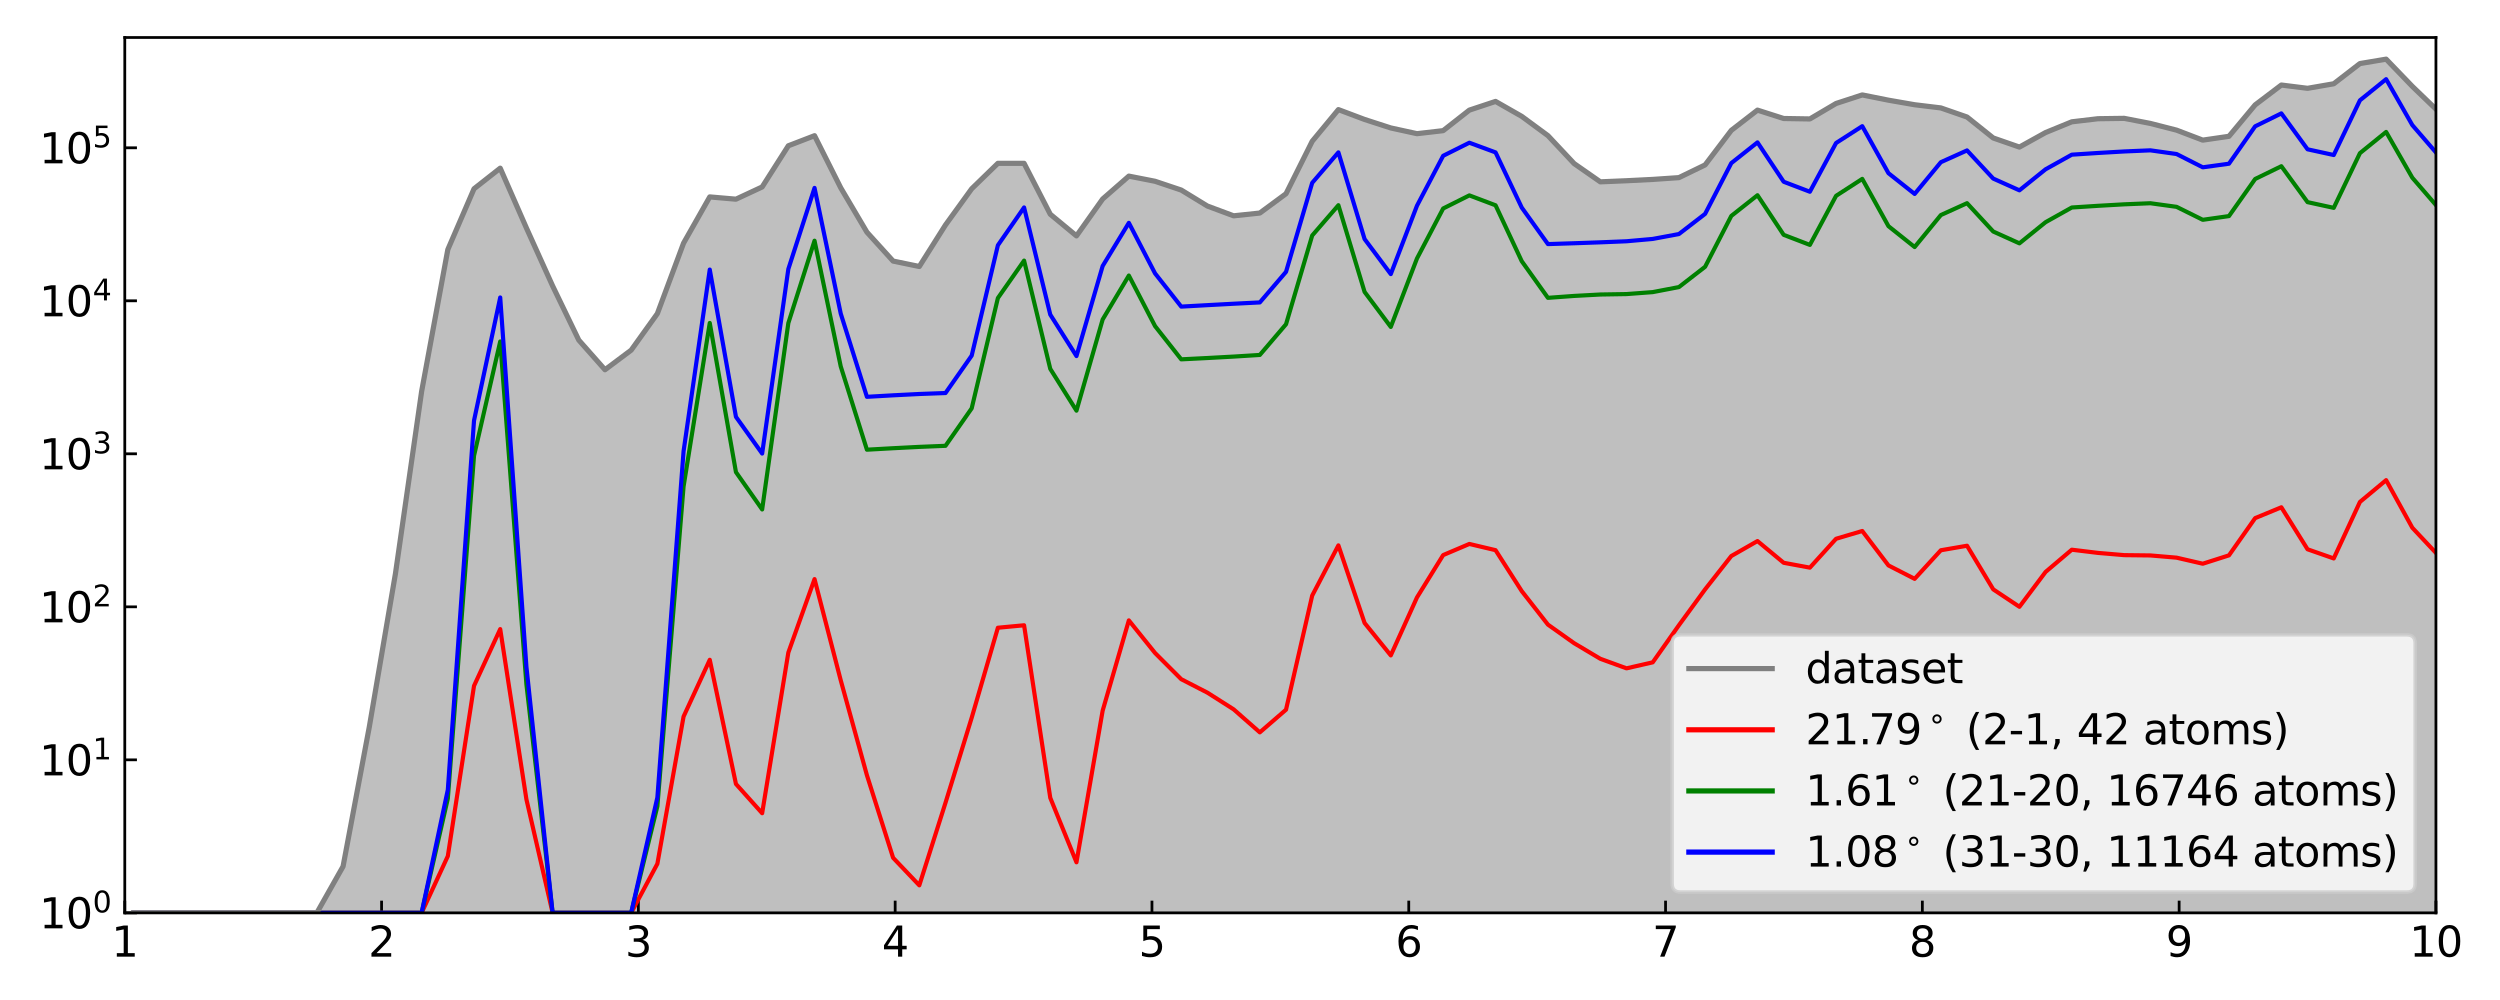 <?xml version="1.0" encoding="utf-8" standalone="no"?>
<!DOCTYPE svg PUBLIC "-//W3C//DTD SVG 1.1//EN"
  "http://www.w3.org/Graphics/SVG/1.1/DTD/svg11.dtd">
<svg xmlns:xlink="http://www.w3.org/1999/xlink" width="720pt" height="288pt" viewBox="0 0 720 288" xmlns="http://www.w3.org/2000/svg" version="1.1">
 <defs>
  <style type="text/css">*{stroke-linejoin: round; stroke-linecap: butt}</style>
 </defs>
 <g id="figure_1">
  <g id="patch_1">
   <path d="M 0 288 
L 720 288 
L 720 0 
L 0 0 
z
" style="fill: #ffffff"/>
  </g>
  <g id="axes_1">
   <g id="patch_2">
    <path d="M 35.937 262.9 
L 701.55 262.9 
L 701.55 10.8 
L 35.937 10.8 
z
" style="fill: #ffffff"/>
   </g>
   <g id="PolyCollection_1">
    <path d="M 38.452 262.944 
L 38.452 262.9 
L 45.995 262.9 
L 53.539 262.9 
L 61.083 262.9 
L 68.626 262.9 
L 76.17 262.9 
L 83.714 262.9 
L 91.257 262.9 
L 98.801 249.536 
L 106.344 209.445 
L 113.888 165.215 
L 121.432 112.71 
L 128.975 71.872 
L 136.519 54.368 
L 144.062 48.439 
L 151.606 65.658 
L 159.15 82.343 
L 166.693 97.956 
L 174.237 106.484 
L 181.78 100.842 
L 189.324 90.316 
L 196.868 70.022 
L 204.411 56.711 
L 211.955 57.365 
L 219.499 53.847 
L 227.042 41.985 
L 234.586 39.081 
L 242.129 54.093 
L 249.673 66.874 
L 257.217 75.191 
L 264.76 76.749 
L 272.304 64.786 
L 279.847 54.367 
L 287.391 47.037 
L 294.935 47.038 
L 302.478 61.701 
L 310.022 67.936 
L 317.565 57.311 
L 325.109 50.724 
L 332.653 52.209 
L 340.196 54.736 
L 347.74 59.346 
L 355.283 62.155 
L 362.827 61.359 
L 370.371 55.794 
L 377.914 40.69 
L 385.458 31.567 
L 393.002 34.407 
L 400.545 36.85 
L 408.089 38.5 
L 415.632 37.629 
L 423.176 31.716 
L 430.72 29.209 
L 438.263 33.513 
L 445.807 39.064 
L 453.35 47.11 
L 460.894 52.368 
L 468.438 52.053 
L 475.981 51.672 
L 483.525 51.159 
L 491.068 47.5 
L 498.612 37.548 
L 506.156 31.717 
L 513.699 34.129 
L 521.243 34.254 
L 528.787 29.804 
L 536.33 27.341 
L 543.874 28.853 
L 551.417 30.166 
L 558.961 31.081 
L 566.505 33.702 
L 574.048 39.735 
L 581.592 42.36 
L 589.135 38.172 
L 596.679 35.083 
L 604.223 34.192 
L 611.766 34.086 
L 619.31 35.549 
L 626.853 37.482 
L 634.397 40.358 
L 641.941 39.258 
L 649.484 30.207 
L 657.028 24.489 
L 664.572 25.436 
L 672.115 24.127 
L 679.659 18.306 
L 687.202 17.037 
L 694.746 24.872 
L 702.29 32.141 
L 709.833 38.275 
L 717.377 42.304 
L 724.92 42.126 
L 732.464 41.57 
L 740.008 40.262 
L 747.551 37.603 
L 755.095 32.243 
L 762.638 41.548 
L 770.182 80.183 
L 777.726 132.099 
L 785.269 210.58 
L 785.269 262.944 
L 785.269 262.944 
L 777.726 262.944 
L 770.182 262.944 
L 762.638 262.944 
L 755.095 262.944 
L 747.551 262.944 
L 740.008 262.944 
L 732.464 262.944 
L 724.92 262.944 
L 717.377 262.944 
L 709.833 262.944 
L 702.29 262.944 
L 694.746 262.944 
L 687.202 262.944 
L 679.659 262.944 
L 672.115 262.944 
L 664.572 262.944 
L 657.028 262.944 
L 649.484 262.944 
L 641.941 262.944 
L 634.397 262.944 
L 626.853 262.944 
L 619.31 262.944 
L 611.766 262.944 
L 604.223 262.944 
L 596.679 262.944 
L 589.135 262.944 
L 581.592 262.944 
L 574.048 262.944 
L 566.505 262.944 
L 558.961 262.944 
L 551.417 262.944 
L 543.874 262.944 
L 536.33 262.944 
L 528.787 262.944 
L 521.243 262.944 
L 513.699 262.944 
L 506.156 262.944 
L 498.612 262.944 
L 491.068 262.944 
L 483.525 262.944 
L 475.981 262.944 
L 468.438 262.944 
L 460.894 262.944 
L 453.35 262.944 
L 445.807 262.944 
L 438.263 262.944 
L 430.72 262.944 
L 423.176 262.944 
L 415.632 262.944 
L 408.089 262.944 
L 400.545 262.944 
L 393.002 262.944 
L 385.458 262.944 
L 377.914 262.944 
L 370.371 262.944 
L 362.827 262.944 
L 355.283 262.944 
L 347.74 262.944 
L 340.196 262.944 
L 332.653 262.944 
L 325.109 262.944 
L 317.565 262.944 
L 310.022 262.944 
L 302.478 262.944 
L 294.935 262.944 
L 287.391 262.944 
L 279.847 262.944 
L 272.304 262.944 
L 264.76 262.944 
L 257.217 262.944 
L 249.673 262.944 
L 242.129 262.944 
L 234.586 262.944 
L 227.042 262.944 
L 219.499 262.944 
L 211.955 262.944 
L 204.411 262.944 
L 196.868 262.944 
L 189.324 262.944 
L 181.78 262.944 
L 174.237 262.944 
L 166.693 262.944 
L 159.15 262.944 
L 151.606 262.944 
L 144.062 262.944 
L 136.519 262.944 
L 128.975 262.944 
L 121.432 262.944 
L 113.888 262.944 
L 106.344 262.944 
L 98.801 262.944 
L 91.257 262.944 
L 83.714 262.944 
L 76.17 262.944 
L 68.626 262.944 
L 61.083 262.944 
L 53.539 262.944 
L 45.995 262.944 
L 38.452 262.944 
z
" clip-path="url(#p94b4247ed8)" style="fill: #808080; fill-opacity: 0.5"/>
   </g>
   <g id="matplotlib.axis_1">
    <g id="xtick_1">
     <g id="line2d_1">
      <defs>
       <path id="mf4ed14d608" d="M 0 0 
L 0 -3.5 
" style="stroke: #000000; stroke-width: 0.8"/>
      </defs>
      <g>
       <use xlink:href="#mf4ed14d608" x="35.937" y="262.9" style="stroke: #000000; stroke-width: 0.8"/>
      </g>
     </g>
     <g id="text_1">
      <!-- 1 -->
      <g transform="translate(32.12 275.518) scale(0.12 -0.12)">
       <defs>
        <path id="DejaVuSans-31" d="M 794 531 
L 1825 531 
L 1825 4091 
L 703 3866 
L 703 4441 
L 1819 4666 
L 2450 4666 
L 2450 531 
L 3481 531 
L 3481 0 
L 794 0 
L 794 531 
z
" transform="scale(0.016)"/>
       </defs>
       <use xlink:href="#DejaVuSans-31"/>
      </g>
     </g>
    </g>
    <g id="xtick_2">
     <g id="line2d_2">
      <g>
       <use xlink:href="#mf4ed14d608" x="109.894" y="262.9" style="stroke: #000000; stroke-width: 0.8"/>
      </g>
     </g>
     <g id="text_2">
      <!-- 2 -->
      <g transform="translate(106.077 275.518) scale(0.12 -0.12)">
       <defs>
        <path id="DejaVuSans-32" d="M 1228 531 
L 3431 531 
L 3431 0 
L 469 0 
L 469 531 
Q 828 903 1448 1529 
Q 2069 2156 2228 2338 
Q 2531 2678 2651 2914 
Q 2772 3150 2772 3378 
Q 2772 3750 2511 3984 
Q 2250 4219 1831 4219 
Q 1534 4219 1204 4116 
Q 875 4013 500 3803 
L 500 4441 
Q 881 4594 1212 4672 
Q 1544 4750 1819 4750 
Q 2544 4750 2975 4387 
Q 3406 4025 3406 3419 
Q 3406 3131 3298 2873 
Q 3191 2616 2906 2266 
Q 2828 2175 2409 1742 
Q 1991 1309 1228 531 
z
" transform="scale(0.016)"/>
       </defs>
       <use xlink:href="#DejaVuSans-32"/>
      </g>
     </g>
    </g>
    <g id="xtick_3">
     <g id="line2d_3">
      <g>
       <use xlink:href="#mf4ed14d608" x="183.851" y="262.9" style="stroke: #000000; stroke-width: 0.8"/>
      </g>
     </g>
     <g id="text_3">
      <!-- 3 -->
      <g transform="translate(180.034 275.518) scale(0.12 -0.12)">
       <defs>
        <path id="DejaVuSans-33" d="M 2597 2516 
Q 3050 2419 3304 2112 
Q 3559 1806 3559 1356 
Q 3559 666 3084 287 
Q 2609 -91 1734 -91 
Q 1441 -91 1130 -33 
Q 819 25 488 141 
L 488 750 
Q 750 597 1062 519 
Q 1375 441 1716 441 
Q 2309 441 2620 675 
Q 2931 909 2931 1356 
Q 2931 1769 2642 2001 
Q 2353 2234 1838 2234 
L 1294 2234 
L 1294 2753 
L 1863 2753 
Q 2328 2753 2575 2939 
Q 2822 3125 2822 3475 
Q 2822 3834 2567 4026 
Q 2313 4219 1838 4219 
Q 1578 4219 1281 4162 
Q 984 4106 628 3988 
L 628 4550 
Q 988 4650 1302 4700 
Q 1616 4750 1894 4750 
Q 2613 4750 3031 4423 
Q 3450 4097 3450 3541 
Q 3450 3153 3228 2886 
Q 3006 2619 2597 2516 
z
" transform="scale(0.016)"/>
       </defs>
       <use xlink:href="#DejaVuSans-33"/>
      </g>
     </g>
    </g>
    <g id="xtick_4">
     <g id="line2d_4">
      <g>
       <use xlink:href="#mf4ed14d608" x="257.808" y="262.9" style="stroke: #000000; stroke-width: 0.8"/>
      </g>
     </g>
     <g id="text_4">
      <!-- 4 -->
      <g transform="translate(253.991 275.518) scale(0.12 -0.12)">
       <defs>
        <path id="DejaVuSans-34" d="M 2419 4116 
L 825 1625 
L 2419 1625 
L 2419 4116 
z
M 2253 4666 
L 3047 4666 
L 3047 1625 
L 3713 1625 
L 3713 1100 
L 3047 1100 
L 3047 0 
L 2419 0 
L 2419 1100 
L 313 1100 
L 313 1709 
L 2253 4666 
z
" transform="scale(0.016)"/>
       </defs>
       <use xlink:href="#DejaVuSans-34"/>
      </g>
     </g>
    </g>
    <g id="xtick_5">
     <g id="line2d_5">
      <g>
       <use xlink:href="#mf4ed14d608" x="331.765" y="262.9" style="stroke: #000000; stroke-width: 0.8"/>
      </g>
     </g>
     <g id="text_5">
      <!-- 5 -->
      <g transform="translate(327.948 275.518) scale(0.12 -0.12)">
       <defs>
        <path id="DejaVuSans-35" d="M 691 4666 
L 3169 4666 
L 3169 4134 
L 1269 4134 
L 1269 2991 
Q 1406 3038 1543 3061 
Q 1681 3084 1819 3084 
Q 2600 3084 3056 2656 
Q 3513 2228 3513 1497 
Q 3513 744 3044 326 
Q 2575 -91 1722 -91 
Q 1428 -91 1123 -41 
Q 819 9 494 109 
L 494 744 
Q 775 591 1075 516 
Q 1375 441 1709 441 
Q 2250 441 2565 725 
Q 2881 1009 2881 1497 
Q 2881 1984 2565 2268 
Q 2250 2553 1709 2553 
Q 1456 2553 1204 2497 
Q 953 2441 691 2322 
L 691 4666 
z
" transform="scale(0.016)"/>
       </defs>
       <use xlink:href="#DejaVuSans-35"/>
      </g>
     </g>
    </g>
    <g id="xtick_6">
     <g id="line2d_6">
      <g>
       <use xlink:href="#mf4ed14d608" x="405.722" y="262.9" style="stroke: #000000; stroke-width: 0.8"/>
      </g>
     </g>
     <g id="text_6">
      <!-- 6 -->
      <g transform="translate(401.905 275.518) scale(0.12 -0.12)">
       <defs>
        <path id="DejaVuSans-36" d="M 2113 2584 
Q 1688 2584 1439 2293 
Q 1191 2003 1191 1497 
Q 1191 994 1439 701 
Q 1688 409 2113 409 
Q 2538 409 2786 701 
Q 3034 994 3034 1497 
Q 3034 2003 2786 2293 
Q 2538 2584 2113 2584 
z
M 3366 4563 
L 3366 3988 
Q 3128 4100 2886 4159 
Q 2644 4219 2406 4219 
Q 1781 4219 1451 3797 
Q 1122 3375 1075 2522 
Q 1259 2794 1537 2939 
Q 1816 3084 2150 3084 
Q 2853 3084 3261 2657 
Q 3669 2231 3669 1497 
Q 3669 778 3244 343 
Q 2819 -91 2113 -91 
Q 1303 -91 875 529 
Q 447 1150 447 2328 
Q 447 3434 972 4092 
Q 1497 4750 2381 4750 
Q 2619 4750 2861 4703 
Q 3103 4656 3366 4563 
z
" transform="scale(0.016)"/>
       </defs>
       <use xlink:href="#DejaVuSans-36"/>
      </g>
     </g>
    </g>
    <g id="xtick_7">
     <g id="line2d_7">
      <g>
       <use xlink:href="#mf4ed14d608" x="479.679" y="262.9" style="stroke: #000000; stroke-width: 0.8"/>
      </g>
     </g>
     <g id="text_7">
      <!-- 7 -->
      <g transform="translate(475.862 275.518) scale(0.12 -0.12)">
       <defs>
        <path id="DejaVuSans-37" d="M 525 4666 
L 3525 4666 
L 3525 4397 
L 1831 0 
L 1172 0 
L 2766 4134 
L 525 4134 
L 525 4666 
z
" transform="scale(0.016)"/>
       </defs>
       <use xlink:href="#DejaVuSans-37"/>
      </g>
     </g>
    </g>
    <g id="xtick_8">
     <g id="line2d_8">
      <g>
       <use xlink:href="#mf4ed14d608" x="553.636" y="262.9" style="stroke: #000000; stroke-width: 0.8"/>
      </g>
     </g>
     <g id="text_8">
      <!-- 8 -->
      <g transform="translate(549.819 275.518) scale(0.12 -0.12)">
       <defs>
        <path id="DejaVuSans-38" d="M 2034 2216 
Q 1584 2216 1326 1975 
Q 1069 1734 1069 1313 
Q 1069 891 1326 650 
Q 1584 409 2034 409 
Q 2484 409 2743 651 
Q 3003 894 3003 1313 
Q 3003 1734 2745 1975 
Q 2488 2216 2034 2216 
z
M 1403 2484 
Q 997 2584 770 2862 
Q 544 3141 544 3541 
Q 544 4100 942 4425 
Q 1341 4750 2034 4750 
Q 2731 4750 3128 4425 
Q 3525 4100 3525 3541 
Q 3525 3141 3298 2862 
Q 3072 2584 2669 2484 
Q 3125 2378 3379 2068 
Q 3634 1759 3634 1313 
Q 3634 634 3220 271 
Q 2806 -91 2034 -91 
Q 1263 -91 848 271 
Q 434 634 434 1313 
Q 434 1759 690 2068 
Q 947 2378 1403 2484 
z
M 1172 3481 
Q 1172 3119 1398 2916 
Q 1625 2713 2034 2713 
Q 2441 2713 2670 2916 
Q 2900 3119 2900 3481 
Q 2900 3844 2670 4047 
Q 2441 4250 2034 4250 
Q 1625 4250 1398 4047 
Q 1172 3844 1172 3481 
z
" transform="scale(0.016)"/>
       </defs>
       <use xlink:href="#DejaVuSans-38"/>
      </g>
     </g>
    </g>
    <g id="xtick_9">
     <g id="line2d_9">
      <g>
       <use xlink:href="#mf4ed14d608" x="627.593" y="262.9" style="stroke: #000000; stroke-width: 0.8"/>
      </g>
     </g>
     <g id="text_9">
      <!-- 9 -->
      <g transform="translate(623.776 275.518) scale(0.12 -0.12)">
       <defs>
        <path id="DejaVuSans-39" d="M 703 97 
L 703 672 
Q 941 559 1184 500 
Q 1428 441 1663 441 
Q 2288 441 2617 861 
Q 2947 1281 2994 2138 
Q 2813 1869 2534 1725 
Q 2256 1581 1919 1581 
Q 1219 1581 811 2004 
Q 403 2428 403 3163 
Q 403 3881 828 4315 
Q 1253 4750 1959 4750 
Q 2769 4750 3195 4129 
Q 3622 3509 3622 2328 
Q 3622 1225 3098 567 
Q 2575 -91 1691 -91 
Q 1453 -91 1209 -44 
Q 966 3 703 97 
z
M 1959 2075 
Q 2384 2075 2632 2365 
Q 2881 2656 2881 3163 
Q 2881 3666 2632 3958 
Q 2384 4250 1959 4250 
Q 1534 4250 1286 3958 
Q 1038 3666 1038 3163 
Q 1038 2656 1286 2365 
Q 1534 2075 1959 2075 
z
" transform="scale(0.016)"/>
       </defs>
       <use xlink:href="#DejaVuSans-39"/>
      </g>
     </g>
    </g>
    <g id="xtick_10">
     <g id="line2d_10">
      <g>
       <use xlink:href="#mf4ed14d608" x="701.55" y="262.9" style="stroke: #000000; stroke-width: 0.8"/>
      </g>
     </g>
     <g id="text_10">
      <!-- 10 -->
      <g transform="translate(693.915 275.518) scale(0.12 -0.12)">
       <defs>
        <path id="DejaVuSans-30" d="M 2034 4250 
Q 1547 4250 1301 3770 
Q 1056 3291 1056 2328 
Q 1056 1369 1301 889 
Q 1547 409 2034 409 
Q 2525 409 2770 889 
Q 3016 1369 3016 2328 
Q 3016 3291 2770 3770 
Q 2525 4250 2034 4250 
z
M 2034 4750 
Q 2819 4750 3233 4129 
Q 3647 3509 3647 2328 
Q 3647 1150 3233 529 
Q 2819 -91 2034 -91 
Q 1250 -91 836 529 
Q 422 1150 422 2328 
Q 422 3509 836 4129 
Q 1250 4750 2034 4750 
z
" transform="scale(0.016)"/>
       </defs>
       <use xlink:href="#DejaVuSans-31"/>
       <use xlink:href="#DejaVuSans-30" x="63.623"/>
      </g>
     </g>
    </g>
   </g>
   <g id="matplotlib.axis_2">
    <g id="ytick_1">
     <g id="line2d_11">
      <defs>
       <path id="m20dfe2c926" d="M 0 0 
L 3.5 0 
" style="stroke: #000000; stroke-width: 0.8"/>
      </defs>
      <g>
       <use xlink:href="#m20dfe2c926" x="35.937" y="262.9" style="stroke: #000000; stroke-width: 0.8"/>
      </g>
     </g>
     <g id="text_11">
      <!-- $10^{0}$ -->
      <g transform="translate(11.317 267.459) scale(0.12 -0.12)">
       <use xlink:href="#DejaVuSans-31" transform="translate(0 0.766)"/>
       <use xlink:href="#DejaVuSans-30" transform="translate(63.623 0.766)"/>
       <use xlink:href="#DejaVuSans-30" transform="translate(128.203 39.047) scale(0.7)"/>
      </g>
     </g>
    </g>
    <g id="ytick_2">
     <g id="line2d_12">
      <g>
       <use xlink:href="#m20dfe2c926" x="35.937" y="218.832" style="stroke: #000000; stroke-width: 0.8"/>
      </g>
     </g>
     <g id="text_12">
      <!-- $10^{1}$ -->
      <g transform="translate(11.317 223.391) scale(0.12 -0.12)">
       <use xlink:href="#DejaVuSans-31" transform="translate(0 0.684)"/>
       <use xlink:href="#DejaVuSans-30" transform="translate(63.623 0.684)"/>
       <use xlink:href="#DejaVuSans-31" transform="translate(128.203 38.966) scale(0.7)"/>
      </g>
     </g>
    </g>
    <g id="ytick_3">
     <g id="line2d_13">
      <g>
       <use xlink:href="#m20dfe2c926" x="35.937" y="174.765" style="stroke: #000000; stroke-width: 0.8"/>
      </g>
     </g>
     <g id="text_13">
      <!-- $10^{2}$ -->
      <g transform="translate(11.317 179.324) scale(0.12 -0.12)">
       <use xlink:href="#DejaVuSans-31" transform="translate(0 0.766)"/>
       <use xlink:href="#DejaVuSans-30" transform="translate(63.623 0.766)"/>
       <use xlink:href="#DejaVuSans-32" transform="translate(128.203 39.047) scale(0.7)"/>
      </g>
     </g>
    </g>
    <g id="ytick_4">
     <g id="line2d_14">
      <g>
       <use xlink:href="#m20dfe2c926" x="35.937" y="130.697" style="stroke: #000000; stroke-width: 0.8"/>
      </g>
     </g>
     <g id="text_14">
      <!-- $10^{3}$ -->
      <g transform="translate(11.317 135.256) scale(0.12 -0.12)">
       <use xlink:href="#DejaVuSans-31" transform="translate(0 0.766)"/>
       <use xlink:href="#DejaVuSans-30" transform="translate(63.623 0.766)"/>
       <use xlink:href="#DejaVuSans-33" transform="translate(128.203 39.047) scale(0.7)"/>
      </g>
     </g>
    </g>
    <g id="ytick_5">
     <g id="line2d_15">
      <g>
       <use xlink:href="#m20dfe2c926" x="35.937" y="86.629" style="stroke: #000000; stroke-width: 0.8"/>
      </g>
     </g>
     <g id="text_15">
      <!-- $10^{4}$ -->
      <g transform="translate(11.317 91.188) scale(0.12 -0.12)">
       <use xlink:href="#DejaVuSans-31" transform="translate(0 0.684)"/>
       <use xlink:href="#DejaVuSans-30" transform="translate(63.623 0.684)"/>
       <use xlink:href="#DejaVuSans-34" transform="translate(128.203 38.966) scale(0.7)"/>
      </g>
     </g>
    </g>
    <g id="ytick_6">
     <g id="line2d_16">
      <g>
       <use xlink:href="#m20dfe2c926" x="35.937" y="42.562" style="stroke: #000000; stroke-width: 0.8"/>
      </g>
     </g>
     <g id="text_16">
      <!-- $10^{5}$ -->
      <g transform="translate(11.317 47.121) scale(0.12 -0.12)">
       <use xlink:href="#DejaVuSans-31" transform="translate(0 0.684)"/>
       <use xlink:href="#DejaVuSans-30" transform="translate(63.623 0.684)"/>
       <use xlink:href="#DejaVuSans-35" transform="translate(128.203 38.966) scale(0.7)"/>
      </g>
     </g>
    </g>
   </g>
   <g id="line2d_17">
    <path d="M 38.452 262.9 
L 45.995 262.9 
L 53.539 262.9 
L 61.083 262.9 
L 68.626 262.9 
L 76.17 262.9 
L 83.714 262.9 
L 91.257 262.9 
L 98.801 262.9 
L 106.344 262.9 
L 113.888 262.9 
L 121.432 262.9 
L 128.975 246.556 
L 136.519 197.524 
L 144.062 181.18 
L 151.606 230.212 
L 159.15 262.9 
L 166.693 262.9 
L 174.237 262.9 
L 181.78 262.9 
L 189.324 248.767 
L 196.868 206.368 
L 204.411 190.024 
L 211.955 225.79 
L 219.499 234.208 
L 227.042 187.929 
L 234.586 166.787 
L 242.129 195.921 
L 249.673 223.269 
L 257.217 247.048 
L 264.76 254.974 
L 272.304 231.195 
L 279.847 206.705 
L 287.391 180.791 
L 294.935 180.079 
L 302.478 229.772 
L 310.022 248.341 
L 317.565 204.664 
L 325.109 178.674 
L 332.653 188.06 
L 340.196 195.611 
L 347.74 199.491 
L 355.283 204.288 
L 362.827 210.921 
L 370.371 204.39 
L 377.914 171.529 
L 385.458 157.071 
L 393.002 179.419 
L 400.545 188.753 
L 408.089 172.061 
L 415.632 159.864 
L 423.176 156.658 
L 430.72 158.45 
L 438.263 170.241 
L 445.807 179.887 
L 453.35 185.242 
L 460.894 189.729 
L 468.438 192.482 
L 475.981 190.755 
L 483.525 180.066 
L 491.068 169.74 
L 498.612 160.14 
L 506.156 155.825 
L 513.699 162.082 
L 521.243 163.482 
L 528.787 155.166 
L 536.33 152.927 
L 543.874 162.842 
L 551.417 166.707 
L 558.961 158.476 
L 566.505 157.174 
L 574.048 169.73 
L 581.592 174.753 
L 589.135 164.707 
L 596.679 158.316 
L 604.223 159.236 
L 611.766 159.879 
L 619.31 159.967 
L 626.853 160.608 
L 634.397 162.352 
L 641.941 159.941 
L 649.484 149.218 
L 657.028 146.1 
L 664.572 158.192 
L 672.115 160.831 
L 679.659 144.563 
L 687.202 138.285 
L 694.746 151.986 
L 702.29 160.02 
L 709.833 156.72 
L 717.377 155.814 
L 721 157.677 
" clip-path="url(#p94b4247ed8)" style="fill: none; stroke: #ff0000; stroke-width: 1.2; stroke-linecap: square"/>
   </g>
   <g id="line2d_18">
    <path d="M 38.452 262.9 
L 45.995 262.9 
L 53.539 262.9 
L 61.083 262.9 
L 68.626 262.9 
L 76.17 262.9 
L 83.714 262.9 
L 91.257 262.9 
L 98.801 262.9 
L 106.344 262.9 
L 113.888 262.9 
L 121.432 262.9 
L 128.975 229.989 
L 136.519 131.257 
L 144.062 98.347 
L 151.606 197.079 
L 159.15 262.9 
L 166.693 262.9 
L 174.237 262.9 
L 181.78 262.9 
L 189.324 232.2 
L 196.868 140.101 
L 204.411 93.02 
L 211.955 135.973 
L 219.499 146.718 
L 227.042 93.044 
L 234.586 69.326 
L 242.129 105.523 
L 249.673 129.512 
L 257.217 129.087 
L 264.76 128.701 
L 272.304 128.394 
L 279.847 117.602 
L 287.391 85.838 
L 294.935 75.055 
L 302.478 106.232 
L 310.022 118.266 
L 317.565 92.01 
L 325.109 79.359 
L 332.653 93.915 
L 340.196 103.491 
L 347.74 103.108 
L 355.283 102.696 
L 362.827 102.225 
L 370.371 93.39 
L 377.914 67.824 
L 385.458 59.104 
L 393.002 84.076 
L 400.545 94.154 
L 408.089 74.442 
L 415.632 60.044 
L 423.176 56.271 
L 430.72 59.123 
L 438.263 75.225 
L 445.807 85.777 
L 453.35 85.227 
L 460.894 84.819 
L 468.438 84.695 
L 475.981 84.129 
L 483.525 82.682 
L 491.068 76.835 
L 498.612 62.19 
L 506.156 56.229 
L 513.699 67.636 
L 521.243 70.53 
L 528.787 56.401 
L 536.33 51.52 
L 543.874 65.138 
L 551.417 71.147 
L 558.961 61.938 
L 566.505 58.518 
L 574.048 66.676 
L 581.592 70.083 
L 589.135 63.987 
L 596.679 59.761 
L 604.223 59.275 
L 611.766 58.847 
L 619.31 58.533 
L 626.853 59.57 
L 634.397 63.305 
L 641.941 62.234 
L 649.484 51.549 
L 657.028 47.873 
L 664.572 58.217 
L 672.115 59.862 
L 679.659 44.11 
L 687.202 38.002 
L 694.746 51.182 
L 702.29 59.909 
L 709.833 59.731 
L 717.377 59.562 
L 721 59.49 
" clip-path="url(#p94b4247ed8)" style="fill: none; stroke: #008000; stroke-width: 1.2; stroke-linecap: square"/>
   </g>
   <g id="line2d_19">
    <path d="M 38.452 262.9 
L 45.995 262.9 
L 53.539 262.9 
L 61.083 262.9 
L 68.626 262.9 
L 76.17 262.9 
L 83.714 262.9 
L 91.257 262.9 
L 98.801 262.9 
L 106.344 262.9 
L 113.888 262.9 
L 121.432 262.9 
L 128.975 227.455 
L 136.519 121.12 
L 144.062 85.676 
L 151.606 192.01 
L 159.15 262.9 
L 166.693 262.9 
L 174.237 262.9 
L 181.78 262.9 
L 189.324 229.666 
L 196.868 129.964 
L 204.411 77.635 
L 211.955 120.052 
L 219.499 130.618 
L 227.042 77.484 
L 234.586 54.122 
L 242.129 90.305 
L 249.673 114.283 
L 257.217 113.851 
L 264.76 113.47 
L 272.304 113.193 
L 279.847 102.416 
L 287.391 70.641 
L 294.935 59.746 
L 302.478 90.609 
L 310.022 102.542 
L 317.565 76.614 
L 325.109 64.181 
L 332.653 78.738 
L 340.196 88.303 
L 347.74 87.883 
L 355.283 87.477 
L 362.827 87.098 
L 370.371 78.298 
L 377.914 52.656 
L 385.458 43.885 
L 393.002 68.854 
L 400.545 78.937 
L 408.089 59.249 
L 415.632 44.868 
L 423.176 41.103 
L 430.72 43.89 
L 438.263 59.783 
L 445.807 70.298 
L 453.35 70.055 
L 460.894 69.791 
L 468.438 69.485 
L 475.981 68.813 
L 483.525 67.408 
L 491.068 61.598 
L 498.612 46.979 
L 506.156 41.01 
L 513.699 52.344 
L 521.243 55.221 
L 528.787 41.184 
L 536.33 36.339 
L 543.874 49.878 
L 551.417 55.856 
L 558.961 46.713 
L 566.505 43.321 
L 574.048 51.429 
L 581.592 54.814 
L 589.135 48.752 
L 596.679 44.547 
L 604.223 44.055 
L 611.766 43.62 
L 619.31 43.298 
L 626.853 44.36 
L 634.397 48.187 
L 641.941 47.149 
L 649.484 36.384 
L 657.028 32.655 
L 664.572 42.999 
L 672.115 44.645 
L 679.659 28.897 
L 687.202 22.805 
L 694.746 36.023 
L 702.29 44.757 
L 709.833 44.522 
L 717.377 44.322 
L 721 44.261 
" clip-path="url(#p94b4247ed8)" style="fill: none; stroke: #0000ff; stroke-width: 1.2; stroke-linecap: square"/>
   </g>
   <g id="line2d_20">
    <path d="M 38.452 262.9 
L 45.995 262.9 
L 53.539 262.9 
L 61.083 262.9 
L 68.626 262.9 
L 76.17 262.9 
L 83.714 262.9 
L 91.257 262.9 
L 98.801 249.536 
L 106.344 209.445 
L 113.888 165.215 
L 121.432 112.71 
L 128.975 71.872 
L 136.519 54.368 
L 144.062 48.439 
L 151.606 65.658 
L 159.15 82.343 
L 166.693 97.956 
L 174.237 106.484 
L 181.78 100.842 
L 189.324 90.316 
L 196.868 70.022 
L 204.411 56.711 
L 211.955 57.365 
L 219.499 53.847 
L 227.042 41.985 
L 234.586 39.081 
L 242.129 54.093 
L 249.673 66.874 
L 257.217 75.191 
L 264.76 76.749 
L 272.304 64.786 
L 279.847 54.367 
L 287.391 47.037 
L 294.935 47.038 
L 302.478 61.701 
L 310.022 67.936 
L 317.565 57.311 
L 325.109 50.724 
L 332.653 52.209 
L 340.196 54.736 
L 347.74 59.346 
L 355.283 62.155 
L 362.827 61.359 
L 370.371 55.794 
L 377.914 40.69 
L 385.458 31.567 
L 393.002 34.407 
L 400.545 36.85 
L 408.089 38.5 
L 415.632 37.629 
L 423.176 31.716 
L 430.72 29.209 
L 438.263 33.513 
L 445.807 39.064 
L 453.35 47.11 
L 460.894 52.368 
L 468.438 52.053 
L 475.981 51.672 
L 483.525 51.159 
L 491.068 47.5 
L 498.612 37.548 
L 506.156 31.717 
L 513.699 34.129 
L 521.243 34.254 
L 528.787 29.804 
L 536.33 27.341 
L 543.874 28.853 
L 551.417 30.166 
L 558.961 31.081 
L 566.505 33.702 
L 574.048 39.735 
L 581.592 42.36 
L 589.135 38.172 
L 596.679 35.083 
L 604.223 34.192 
L 611.766 34.086 
L 619.31 35.549 
L 626.853 37.482 
L 634.397 40.358 
L 641.941 39.258 
L 649.484 30.207 
L 657.028 24.489 
L 664.572 25.436 
L 672.115 24.127 
L 679.659 18.306 
L 687.202 17.037 
L 694.746 24.872 
L 702.29 32.141 
L 709.833 38.275 
L 717.377 42.304 
L 721 42.218 
" clip-path="url(#p94b4247ed8)" style="fill: none; stroke: #808080; stroke-width: 1.5; stroke-linecap: square"/>
   </g>
   <g id="patch_3">
    <path d="M 35.937 262.9 
L 35.937 10.8 
" style="fill: none; stroke: #000000; stroke-width: 0.8; stroke-linejoin: miter; stroke-linecap: square"/>
   </g>
   <g id="patch_4">
    <path d="M 701.55 262.9 
L 701.55 10.8 
" style="fill: none; stroke: #000000; stroke-width: 0.8; stroke-linejoin: miter; stroke-linecap: square"/>
   </g>
   <g id="patch_5">
    <path d="M 35.937 262.9 
L 701.55 262.9 
" style="fill: none; stroke: #000000; stroke-width: 0.8; stroke-linejoin: miter; stroke-linecap: square"/>
   </g>
   <g id="patch_6">
    <path d="M 35.937 10.8 
L 701.55 10.8 
" style="fill: none; stroke: #000000; stroke-width: 0.8; stroke-linejoin: miter; stroke-linecap: square"/>
   </g>
   <g id="legend_1">
    <g id="patch_7">
     <path d="M 483.99 256.9 
L 693.15 256.9 
Q 695.55 256.9 695.55 254.5 
L 695.55 185.245 
Q 695.55 182.845 693.15 182.845 
L 483.99 182.845 
Q 481.59 182.845 481.59 185.245 
L 481.59 254.5 
Q 481.59 256.9 483.99 256.9 
z
" style="fill: #ffffff; opacity: 0.8; stroke: #cccccc; stroke-linejoin: miter"/>
    </g>
    <g id="line2d_21">
     <path d="M 486.39 192.563 
L 498.39 192.563 
L 510.39 192.563 
" style="fill: none; stroke: #808080; stroke-width: 1.5; stroke-linecap: square"/>
    </g>
    <g id="text_17">
     <!-- dataset -->
     <g transform="translate(519.99 196.763) scale(0.12 -0.12)">
      <defs>
       <path id="DejaVuSans-64" d="M 2906 2969 
L 2906 4863 
L 3481 4863 
L 3481 0 
L 2906 0 
L 2906 525 
Q 2725 213 2448 61 
Q 2172 -91 1784 -91 
Q 1150 -91 751 415 
Q 353 922 353 1747 
Q 353 2572 751 3078 
Q 1150 3584 1784 3584 
Q 2172 3584 2448 3432 
Q 2725 3281 2906 2969 
z
M 947 1747 
Q 947 1113 1208 752 
Q 1469 391 1925 391 
Q 2381 391 2643 752 
Q 2906 1113 2906 1747 
Q 2906 2381 2643 2742 
Q 2381 3103 1925 3103 
Q 1469 3103 1208 2742 
Q 947 2381 947 1747 
z
" transform="scale(0.016)"/>
       <path id="DejaVuSans-61" d="M 2194 1759 
Q 1497 1759 1228 1600 
Q 959 1441 959 1056 
Q 959 750 1161 570 
Q 1363 391 1709 391 
Q 2188 391 2477 730 
Q 2766 1069 2766 1631 
L 2766 1759 
L 2194 1759 
z
M 3341 1997 
L 3341 0 
L 2766 0 
L 2766 531 
Q 2569 213 2275 61 
Q 1981 -91 1556 -91 
Q 1019 -91 701 211 
Q 384 513 384 1019 
Q 384 1609 779 1909 
Q 1175 2209 1959 2209 
L 2766 2209 
L 2766 2266 
Q 2766 2663 2505 2880 
Q 2244 3097 1772 3097 
Q 1472 3097 1187 3025 
Q 903 2953 641 2809 
L 641 3341 
Q 956 3463 1253 3523 
Q 1550 3584 1831 3584 
Q 2591 3584 2966 3190 
Q 3341 2797 3341 1997 
z
" transform="scale(0.016)"/>
       <path id="DejaVuSans-74" d="M 1172 4494 
L 1172 3500 
L 2356 3500 
L 2356 3053 
L 1172 3053 
L 1172 1153 
Q 1172 725 1289 603 
Q 1406 481 1766 481 
L 2356 481 
L 2356 0 
L 1766 0 
Q 1100 0 847 248 
Q 594 497 594 1153 
L 594 3053 
L 172 3053 
L 172 3500 
L 594 3500 
L 594 4494 
L 1172 4494 
z
" transform="scale(0.016)"/>
       <path id="DejaVuSans-73" d="M 2834 3397 
L 2834 2853 
Q 2591 2978 2328 3040 
Q 2066 3103 1784 3103 
Q 1356 3103 1142 2972 
Q 928 2841 928 2578 
Q 928 2378 1081 2264 
Q 1234 2150 1697 2047 
L 1894 2003 
Q 2506 1872 2764 1633 
Q 3022 1394 3022 966 
Q 3022 478 2636 193 
Q 2250 -91 1575 -91 
Q 1294 -91 989 -36 
Q 684 19 347 128 
L 347 722 
Q 666 556 975 473 
Q 1284 391 1588 391 
Q 1994 391 2212 530 
Q 2431 669 2431 922 
Q 2431 1156 2273 1281 
Q 2116 1406 1581 1522 
L 1381 1569 
Q 847 1681 609 1914 
Q 372 2147 372 2553 
Q 372 3047 722 3315 
Q 1072 3584 1716 3584 
Q 2034 3584 2315 3537 
Q 2597 3491 2834 3397 
z
" transform="scale(0.016)"/>
       <path id="DejaVuSans-65" d="M 3597 1894 
L 3597 1613 
L 953 1613 
Q 991 1019 1311 708 
Q 1631 397 2203 397 
Q 2534 397 2845 478 
Q 3156 559 3463 722 
L 3463 178 
Q 3153 47 2828 -22 
Q 2503 -91 2169 -91 
Q 1331 -91 842 396 
Q 353 884 353 1716 
Q 353 2575 817 3079 
Q 1281 3584 2069 3584 
Q 2775 3584 3186 3129 
Q 3597 2675 3597 1894 
z
M 3022 2063 
Q 3016 2534 2758 2815 
Q 2500 3097 2075 3097 
Q 1594 3097 1305 2825 
Q 1016 2553 972 2059 
L 3022 2063 
z
" transform="scale(0.016)"/>
      </defs>
      <use xlink:href="#DejaVuSans-64"/>
      <use xlink:href="#DejaVuSans-61" x="63.477"/>
      <use xlink:href="#DejaVuSans-74" x="124.756"/>
      <use xlink:href="#DejaVuSans-61" x="163.965"/>
      <use xlink:href="#DejaVuSans-73" x="225.244"/>
      <use xlink:href="#DejaVuSans-65" x="277.344"/>
      <use xlink:href="#DejaVuSans-74" x="338.867"/>
     </g>
    </g>
    <g id="line2d_22">
     <path d="M 486.39 210.177 
L 498.39 210.177 
L 510.39 210.177 
" style="fill: none; stroke: #ff0000; stroke-width: 1.5; stroke-linecap: square"/>
    </g>
    <g id="text_18">
     <!-- 21.79$^\circ$ (2-1, 42 atoms) -->
     <g transform="translate(519.99 214.377) scale(0.12 -0.12)">
      <defs>
       <path id="DejaVuSans-2e" d="M 684 794 
L 1344 794 
L 1344 0 
L 684 0 
L 684 794 
z
" transform="scale(0.016)"/>
       <path id="DejaVuSans-2218" d="M 2003 2603 
Q 1753 2603 1581 2429 
Q 1409 2256 1409 2006 
Q 1409 1759 1581 1589 
Q 1753 1419 2003 1419 
Q 2253 1419 2425 1589 
Q 2597 1759 2597 2006 
Q 2597 2253 2423 2428 
Q 2250 2603 2003 2603 
z
M 2003 3006 
Q 2203 3006 2387 2929 
Q 2572 2853 2706 2709 
Q 2850 2569 2922 2390 
Q 2994 2212 2994 2006 
Q 2994 1594 2705 1308 
Q 2416 1022 1997 1022 
Q 1575 1022 1294 1303 
Q 1013 1584 1013 2006 
Q 1013 2425 1300 2715 
Q 1588 3006 2003 3006 
z
" transform="scale(0.016)"/>
       <path id="DejaVuSans-20" transform="scale(0.016)"/>
       <path id="DejaVuSans-28" d="M 1984 4856 
Q 1566 4138 1362 3434 
Q 1159 2731 1159 2009 
Q 1159 1288 1364 580 
Q 1569 -128 1984 -844 
L 1484 -844 
Q 1016 -109 783 600 
Q 550 1309 550 2009 
Q 550 2706 781 3412 
Q 1013 4119 1484 4856 
L 1984 4856 
z
" transform="scale(0.016)"/>
       <path id="DejaVuSans-2d" d="M 313 2009 
L 1997 2009 
L 1997 1497 
L 313 1497 
L 313 2009 
z
" transform="scale(0.016)"/>
       <path id="DejaVuSans-2c" d="M 750 794 
L 1409 794 
L 1409 256 
L 897 -744 
L 494 -744 
L 750 256 
L 750 794 
z
" transform="scale(0.016)"/>
       <path id="DejaVuSans-6f" d="M 1959 3097 
Q 1497 3097 1228 2736 
Q 959 2375 959 1747 
Q 959 1119 1226 758 
Q 1494 397 1959 397 
Q 2419 397 2687 759 
Q 2956 1122 2956 1747 
Q 2956 2369 2687 2733 
Q 2419 3097 1959 3097 
z
M 1959 3584 
Q 2709 3584 3137 3096 
Q 3566 2609 3566 1747 
Q 3566 888 3137 398 
Q 2709 -91 1959 -91 
Q 1206 -91 779 398 
Q 353 888 353 1747 
Q 353 2609 779 3096 
Q 1206 3584 1959 3584 
z
" transform="scale(0.016)"/>
       <path id="DejaVuSans-6d" d="M 3328 2828 
Q 3544 3216 3844 3400 
Q 4144 3584 4550 3584 
Q 5097 3584 5394 3201 
Q 5691 2819 5691 2113 
L 5691 0 
L 5113 0 
L 5113 2094 
Q 5113 2597 4934 2840 
Q 4756 3084 4391 3084 
Q 3944 3084 3684 2787 
Q 3425 2491 3425 1978 
L 3425 0 
L 2847 0 
L 2847 2094 
Q 2847 2600 2669 2842 
Q 2491 3084 2119 3084 
Q 1678 3084 1418 2786 
Q 1159 2488 1159 1978 
L 1159 0 
L 581 0 
L 581 3500 
L 1159 3500 
L 1159 2956 
Q 1356 3278 1631 3431 
Q 1906 3584 2284 3584 
Q 2666 3584 2933 3390 
Q 3200 3197 3328 2828 
z
" transform="scale(0.016)"/>
       <path id="DejaVuSans-29" d="M 513 4856 
L 1013 4856 
Q 1481 4119 1714 3412 
Q 1947 2706 1947 2009 
Q 1947 1309 1714 600 
Q 1481 -109 1013 -844 
L 513 -844 
Q 928 -128 1133 580 
Q 1338 1288 1338 2009 
Q 1338 2731 1133 3434 
Q 928 4138 513 4856 
z
" transform="scale(0.016)"/>
      </defs>
      <use xlink:href="#DejaVuSans-32" transform="translate(0 0.125)"/>
      <use xlink:href="#DejaVuSans-31" transform="translate(63.623 0.125)"/>
      <use xlink:href="#DejaVuSans-2e" transform="translate(127.246 0.125)"/>
      <use xlink:href="#DejaVuSans-37" transform="translate(151.283 0.125)"/>
      <use xlink:href="#DejaVuSans-39" transform="translate(214.906 0.125)"/>
      <use xlink:href="#DejaVuSans-2218" transform="translate(293.124 38.406) scale(0.7)"/>
      <use xlink:href="#DejaVuSans-20" transform="translate(353.314 0.125)"/>
      <use xlink:href="#DejaVuSans-28" transform="translate(385.102 0.125)"/>
      <use xlink:href="#DejaVuSans-32" transform="translate(424.115 0.125)"/>
      <use xlink:href="#DejaVuSans-2d" transform="translate(487.738 0.125)"/>
      <use xlink:href="#DejaVuSans-31" transform="translate(523.822 0.125)"/>
      <use xlink:href="#DejaVuSans-2c" transform="translate(587.445 0.125)"/>
      <use xlink:href="#DejaVuSans-20" transform="translate(619.232 0.125)"/>
      <use xlink:href="#DejaVuSans-34" transform="translate(651.02 0.125)"/>
      <use xlink:href="#DejaVuSans-32" transform="translate(714.643 0.125)"/>
      <use xlink:href="#DejaVuSans-20" transform="translate(778.266 0.125)"/>
      <use xlink:href="#DejaVuSans-61" transform="translate(810.053 0.125)"/>
      <use xlink:href="#DejaVuSans-74" transform="translate(871.332 0.125)"/>
      <use xlink:href="#DejaVuSans-6f" transform="translate(910.541 0.125)"/>
      <use xlink:href="#DejaVuSans-6d" transform="translate(971.723 0.125)"/>
      <use xlink:href="#DejaVuSans-73" transform="translate(1069.135 0.125)"/>
      <use xlink:href="#DejaVuSans-29" transform="translate(1121.234 0.125)"/>
     </g>
    </g>
    <g id="line2d_23">
     <path d="M 486.39 227.791 
L 498.39 227.791 
L 510.39 227.791 
" style="fill: none; stroke: #008000; stroke-width: 1.5; stroke-linecap: square"/>
    </g>
    <g id="text_19">
     <!-- 1.61$^\circ$ (21-20, 16746 atoms) -->
     <g transform="translate(519.99 231.991) scale(0.12 -0.12)">
      <use xlink:href="#DejaVuSans-31" transform="translate(0 0.125)"/>
      <use xlink:href="#DejaVuSans-2e" transform="translate(63.623 0.125)"/>
      <use xlink:href="#DejaVuSans-36" transform="translate(95.41 0.125)"/>
      <use xlink:href="#DejaVuSans-31" transform="translate(159.033 0.125)"/>
      <use xlink:href="#DejaVuSans-2218" transform="translate(237.251 38.406) scale(0.7)"/>
      <use xlink:href="#DejaVuSans-20" transform="translate(297.441 0.125)"/>
      <use xlink:href="#DejaVuSans-28" transform="translate(329.229 0.125)"/>
      <use xlink:href="#DejaVuSans-32" transform="translate(368.242 0.125)"/>
      <use xlink:href="#DejaVuSans-31" transform="translate(431.865 0.125)"/>
      <use xlink:href="#DejaVuSans-2d" transform="translate(495.488 0.125)"/>
      <use xlink:href="#DejaVuSans-32" transform="translate(531.572 0.125)"/>
      <use xlink:href="#DejaVuSans-30" transform="translate(595.195 0.125)"/>
      <use xlink:href="#DejaVuSans-2c" transform="translate(658.818 0.125)"/>
      <use xlink:href="#DejaVuSans-20" transform="translate(690.605 0.125)"/>
      <use xlink:href="#DejaVuSans-31" transform="translate(722.393 0.125)"/>
      <use xlink:href="#DejaVuSans-36" transform="translate(786.016 0.125)"/>
      <use xlink:href="#DejaVuSans-37" transform="translate(849.639 0.125)"/>
      <use xlink:href="#DejaVuSans-34" transform="translate(913.262 0.125)"/>
      <use xlink:href="#DejaVuSans-36" transform="translate(976.885 0.125)"/>
      <use xlink:href="#DejaVuSans-20" transform="translate(1040.508 0.125)"/>
      <use xlink:href="#DejaVuSans-61" transform="translate(1072.295 0.125)"/>
      <use xlink:href="#DejaVuSans-74" transform="translate(1133.574 0.125)"/>
      <use xlink:href="#DejaVuSans-6f" transform="translate(1172.783 0.125)"/>
      <use xlink:href="#DejaVuSans-6d" transform="translate(1233.965 0.125)"/>
      <use xlink:href="#DejaVuSans-73" transform="translate(1331.377 0.125)"/>
      <use xlink:href="#DejaVuSans-29" transform="translate(1383.477 0.125)"/>
     </g>
    </g>
    <g id="line2d_24">
     <path d="M 486.39 245.404 
L 498.39 245.404 
L 510.39 245.404 
" style="fill: none; stroke: #0000ff; stroke-width: 1.5; stroke-linecap: square"/>
    </g>
    <g id="text_20">
     <!-- 1.08$^\circ$ (31-30, 11164 atoms) -->
     <g transform="translate(519.99 249.604) scale(0.12 -0.12)">
      <use xlink:href="#DejaVuSans-31" transform="translate(0 0.125)"/>
      <use xlink:href="#DejaVuSans-2e" transform="translate(63.623 0.125)"/>
      <use xlink:href="#DejaVuSans-30" transform="translate(95.41 0.125)"/>
      <use xlink:href="#DejaVuSans-38" transform="translate(159.033 0.125)"/>
      <use xlink:href="#DejaVuSans-2218" transform="translate(237.251 38.406) scale(0.7)"/>
      <use xlink:href="#DejaVuSans-20" transform="translate(297.441 0.125)"/>
      <use xlink:href="#DejaVuSans-28" transform="translate(329.229 0.125)"/>
      <use xlink:href="#DejaVuSans-33" transform="translate(368.242 0.125)"/>
      <use xlink:href="#DejaVuSans-31" transform="translate(431.865 0.125)"/>
      <use xlink:href="#DejaVuSans-2d" transform="translate(495.488 0.125)"/>
      <use xlink:href="#DejaVuSans-33" transform="translate(531.572 0.125)"/>
      <use xlink:href="#DejaVuSans-30" transform="translate(595.195 0.125)"/>
      <use xlink:href="#DejaVuSans-2c" transform="translate(658.818 0.125)"/>
      <use xlink:href="#DejaVuSans-20" transform="translate(690.605 0.125)"/>
      <use xlink:href="#DejaVuSans-31" transform="translate(722.393 0.125)"/>
      <use xlink:href="#DejaVuSans-31" transform="translate(786.016 0.125)"/>
      <use xlink:href="#DejaVuSans-31" transform="translate(849.639 0.125)"/>
      <use xlink:href="#DejaVuSans-36" transform="translate(913.262 0.125)"/>
      <use xlink:href="#DejaVuSans-34" transform="translate(976.885 0.125)"/>
      <use xlink:href="#DejaVuSans-20" transform="translate(1040.508 0.125)"/>
      <use xlink:href="#DejaVuSans-61" transform="translate(1072.295 0.125)"/>
      <use xlink:href="#DejaVuSans-74" transform="translate(1133.574 0.125)"/>
      <use xlink:href="#DejaVuSans-6f" transform="translate(1172.783 0.125)"/>
      <use xlink:href="#DejaVuSans-6d" transform="translate(1233.965 0.125)"/>
      <use xlink:href="#DejaVuSans-73" transform="translate(1331.377 0.125)"/>
      <use xlink:href="#DejaVuSans-29" transform="translate(1383.477 0.125)"/>
     </g>
    </g>
   </g>
  </g>
 </g>
 <defs>
  <clipPath id="p94b4247ed8">
   <rect x="35.937" y="10.8" width="665.613" height="252.1"/>
  </clipPath>
 </defs>
</svg>
